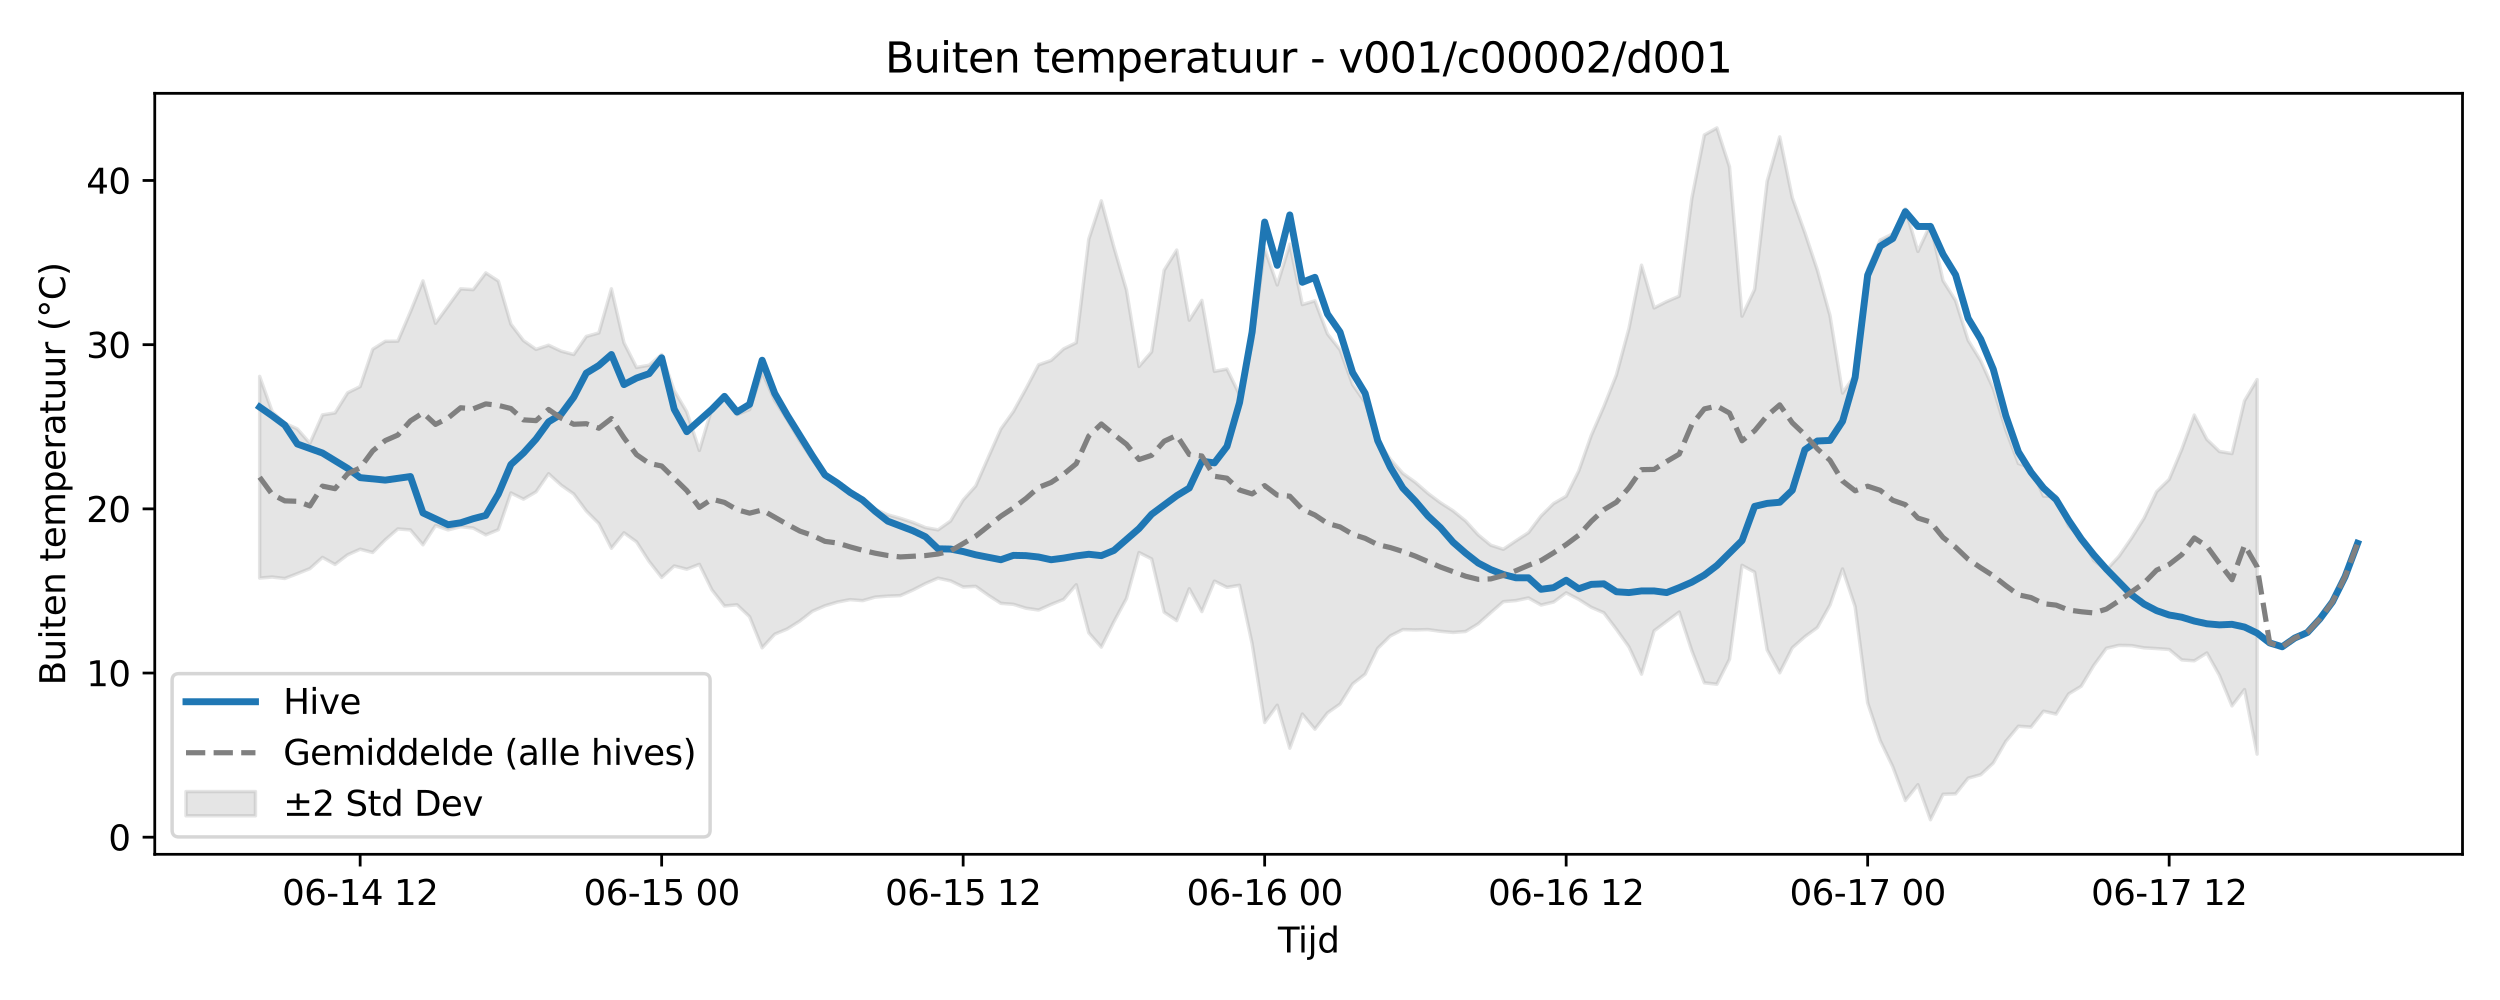 <?xml version="1.0" encoding="utf-8" standalone="no"?>
<!DOCTYPE svg PUBLIC "-//W3C//DTD SVG 1.1//EN"
  "http://www.w3.org/Graphics/SVG/1.1/DTD/svg11.dtd">
<svg xmlns:xlink="http://www.w3.org/1999/xlink" width="720pt" height="288pt" viewBox="0 0 720 288" xmlns="http://www.w3.org/2000/svg" version="1.1">
 <defs>
  <style type="text/css">*{stroke-linejoin: round; stroke-linecap: butt}</style>
 </defs>
 <g id="figure_1">
  <g id="patch_1">
   <path d="M 0 288 
L 720 288 
L 720 0 
L 0 0 
z
" style="fill: #ffffff"/>
  </g>
  <g id="axes_1">
   <g id="patch_2">
    <path d="M 44.57 246.04 
L 709.2 246.04 
L 709.2 26.88 
L 44.57 26.88 
z
" style="fill: #ffffff"/>
   </g>
   <g id="FillBetweenPolyCollection_1">
    <defs>
     <path id="m456d8abd47" d="M 74.78 -179.595 
L 74.78 -121.516 
L 78.398 -121.813 
L 82.016 -121.391 
L 85.635 -122.786 
L 89.253 -124.232 
L 92.871 -127.474 
L 96.489 -125.433 
L 100.107 -128.209 
L 103.725 -129.829 
L 107.343 -128.88 
L 110.961 -132.535 
L 114.579 -135.667 
L 118.197 -135.382 
L 121.815 -131.095 
L 125.433 -136.644 
L 129.051 -135.379 
L 132.669 -136.314 
L 136.287 -135.917 
L 139.905 -133.951 
L 143.523 -135.454 
L 147.141 -146.033 
L 150.759 -144.239 
L 154.377 -146.346 
L 157.995 -151.564 
L 161.613 -148.274 
L 165.231 -145.731 
L 168.849 -140.841 
L 172.467 -137.219 
L 176.085 -130.093 
L 179.703 -134.547 
L 183.321 -131.94 
L 186.939 -126.304 
L 190.557 -121.687 
L 194.175 -124.999 
L 197.793 -124.07 
L 201.411 -125.468 
L 205.029 -118.118 
L 208.647 -113.478 
L 212.265 -113.817 
L 215.883 -110.379 
L 219.501 -101.431 
L 223.119 -105.355 
L 226.737 -106.853 
L 230.355 -109.138 
L 233.973 -111.961 
L 237.591 -113.532 
L 241.209 -114.612 
L 244.827 -115.306 
L 248.445 -115.008 
L 252.063 -116.037 
L 255.681 -116.317 
L 259.299 -116.47 
L 262.917 -118.068 
L 266.535 -119.936 
L 270.153 -121.497 
L 273.771 -120.703 
L 277.389 -118.948 
L 281.008 -119.138 
L 284.626 -116.57 
L 288.244 -114.232 
L 291.862 -113.955 
L 295.48 -112.833 
L 299.098 -112.31 
L 302.716 -113.913 
L 306.334 -115.376 
L 309.952 -119.593 
L 313.57 -105.742 
L 317.188 -101.631 
L 320.806 -108.918 
L 324.424 -115.633 
L 328.042 -128.856 
L 331.66 -127.036 
L 335.278 -111.682 
L 338.896 -109.26 
L 342.514 -118.427 
L 346.132 -111.86 
L 349.75 -120.636 
L 353.368 -118.844 
L 356.986 -119.434 
L 360.604 -102.655 
L 364.222 -79.928 
L 367.84 -84.893 
L 371.458 -72.523 
L 375.076 -82.351 
L 378.694 -77.996 
L 382.312 -82.677 
L 385.93 -85.24 
L 389.548 -91.018 
L 393.166 -93.842 
L 396.784 -101.266 
L 400.402 -104.85 
L 404.02 -106.676 
L 407.638 -106.582 
L 411.256 -106.682 
L 414.874 -106.177 
L 418.492 -105.857 
L 422.11 -106.139 
L 425.728 -108.348 
L 429.346 -111.575 
L 432.964 -114.728 
L 436.582 -115.036 
L 440.2 -115.791 
L 443.818 -113.753 
L 447.436 -114.606 
L 451.054 -117.263 
L 454.672 -115.377 
L 458.29 -113.089 
L 461.908 -111.522 
L 465.526 -106.74 
L 469.144 -101.678 
L 472.762 -93.845 
L 476.381 -106.31 
L 479.999 -109.038 
L 483.617 -111.727 
L 487.235 -100.599 
L 490.853 -91.347 
L 494.471 -90.944 
L 498.089 -98.129 
L 501.707 -125.177 
L 505.325 -123.219 
L 508.943 -100.802 
L 512.561 -94.228 
L 516.179 -101.419 
L 519.797 -104.624 
L 523.415 -107.274 
L 527.033 -113.741 
L 530.651 -124.139 
L 534.269 -113.301 
L 537.887 -85.582 
L 541.505 -74.696 
L 545.123 -67.18 
L 548.741 -57.463 
L 552.359 -62.008 
L 555.977 -51.922 
L 559.595 -59.248 
L 563.213 -59.369 
L 566.831 -63.891 
L 570.449 -64.883 
L 574.067 -68.244 
L 577.685 -74.481 
L 581.303 -78.847 
L 584.921 -78.602 
L 588.539 -83.175 
L 592.157 -82.347 
L 595.775 -88.153 
L 599.393 -90.359 
L 603.011 -96.357 
L 606.629 -101.295 
L 610.247 -102.134 
L 613.865 -102.067 
L 617.483 -101.427 
L 621.101 -101.213 
L 624.719 -100.951 
L 628.337 -97.944 
L 631.955 -97.68 
L 635.573 -99.942 
L 639.191 -93.509 
L 642.809 -84.708 
L 646.427 -89.415 
L 650.045 -70.803 
L 650.045 -178.688 
L 650.045 -178.688 
L 646.427 -172.58 
L 642.809 -157.375 
L 639.191 -157.978 
L 635.573 -161.464 
L 631.955 -168.466 
L 628.337 -158.545 
L 624.719 -149.936 
L 621.101 -146.387 
L 617.483 -138.765 
L 613.865 -133.013 
L 610.247 -127.768 
L 606.629 -123.878 
L 603.011 -126.587 
L 599.393 -133.283 
L 595.775 -136.48 
L 592.157 -145.103 
L 588.539 -145.105 
L 584.921 -153.21 
L 581.303 -154.522 
L 577.685 -164.179 
L 574.067 -176.113 
L 570.449 -184.09 
L 566.831 -189.991 
L 563.213 -201.426 
L 559.595 -207.176 
L 555.977 -223.418 
L 552.359 -215.584 
L 548.741 -227.859 
L 545.123 -220.664 
L 541.505 -218.875 
L 537.887 -210.38 
L 534.269 -180.007 
L 530.651 -174.798 
L 527.033 -197.131 
L 523.415 -210.173 
L 519.797 -221.018 
L 516.179 -231.068 
L 512.561 -248.572 
L 508.943 -235.783 
L 505.325 -204.653 
L 501.707 -196.952 
L 498.089 -239.965 
L 494.471 -251.158 
L 490.853 -249.134 
L 487.235 -230.808 
L 483.617 -202.702 
L 479.999 -201.158 
L 476.381 -199.315 
L 472.762 -211.622 
L 469.144 -193.432 
L 465.526 -180.016 
L 461.908 -170.91 
L 458.29 -162.612 
L 454.672 -152.352 
L 451.054 -145.085 
L 447.436 -142.991 
L 443.818 -139.408 
L 440.2 -134.601 
L 436.582 -132.248 
L 432.964 -129.81 
L 429.346 -130.98 
L 425.728 -133.96 
L 422.11 -137.948 
L 418.492 -140.887 
L 414.874 -143.201 
L 411.256 -145.917 
L 407.638 -149.079 
L 404.02 -151.664 
L 400.402 -155.764 
L 396.784 -161.014 
L 393.166 -172.087 
L 389.548 -177.252 
L 385.93 -187.263 
L 382.312 -191.852 
L 378.694 -201.352 
L 375.076 -200.284 
L 371.458 -217.678 
L 367.84 -205.939 
L 364.222 -216.353 
L 360.604 -188.852 
L 356.986 -174.324 
L 353.368 -181.714 
L 349.75 -181.048 
L 346.132 -201.488 
L 342.514 -195.777 
L 338.896 -215.977 
L 335.278 -210.177 
L 331.66 -186.672 
L 328.042 -182.466 
L 324.424 -204.47 
L 320.806 -216.815 
L 317.188 -230.158 
L 313.57 -219.135 
L 309.952 -189.297 
L 306.334 -187.524 
L 302.716 -184.191 
L 299.098 -182.934 
L 295.48 -176.039 
L 291.862 -169.491 
L 288.244 -164.441 
L 284.626 -156.271 
L 281.008 -148.051 
L 277.389 -144.008 
L 273.771 -137.952 
L 270.153 -135.402 
L 266.535 -136.062 
L 262.917 -137.547 
L 259.299 -138.741 
L 255.681 -139.726 
L 252.063 -141.312 
L 248.445 -144.03 
L 244.827 -145.691 
L 241.209 -148.614 
L 237.591 -150.64 
L 233.973 -155.655 
L 230.355 -160.955 
L 226.737 -167.114 
L 223.119 -172.665 
L 219.501 -180.799 
L 215.883 -170.05 
L 212.265 -168.593 
L 208.647 -173.143 
L 205.029 -170.372 
L 201.411 -158.278 
L 197.793 -169.374 
L 194.175 -175.514 
L 190.557 -185.897 
L 186.939 -182.811 
L 183.321 -182.174 
L 179.703 -189.294 
L 176.085 -204.826 
L 172.467 -192.116 
L 168.849 -191.106 
L 165.231 -185.901 
L 161.613 -186.871 
L 157.995 -188.579 
L 154.377 -187.38 
L 150.759 -189.915 
L 147.141 -194.651 
L 143.523 -207.054 
L 139.905 -209.412 
L 136.287 -204.587 
L 132.669 -204.82 
L 129.051 -199.855 
L 125.433 -194.897 
L 121.815 -207.108 
L 118.197 -198.186 
L 114.579 -189.75 
L 110.961 -189.707 
L 107.343 -187.414 
L 103.725 -176.674 
L 100.107 -174.872 
L 96.489 -169.091 
L 92.871 -168.513 
L 89.253 -160.355 
L 85.635 -164.465 
L 82.016 -166.108 
L 78.398 -169.424 
L 74.78 -179.595 
z
" style="stroke: #808080; stroke-opacity: 0.2"/>
    </defs>
    <g clip-path="url(#pa66bd4a55b)">
     <use xlink:href="#m456d8abd47" x="0" y="288" style="fill: #808080; fill-opacity: 0.2; stroke: #808080; stroke-opacity: 0.2"/>
    </g>
   </g>
   <g id="matplotlib.axis_1">
    <g id="xtick_1">
     <g id="line2d_1">
      <defs>
       <path id="m67cf48d517" d="M 0 0 
L 0 3.5 
" style="stroke: #000000; stroke-width: 0.8"/>
      </defs>
      <g>
       <use xlink:href="#m67cf48d517" x="103.725" y="246.04" style="stroke: #000000; stroke-width: 0.8"/>
      </g>
     </g>
     <g id="text_1">
      <!-- 06-14 12 -->
      <g transform="translate(81.244 260.638) scale(0.1 -0.1)">
       <defs>
        <path id="DejaVuSans-30" d="M 2034 4250 
Q 1547 4250 1301 3770 
Q 1056 3291 1056 2328 
Q 1056 1369 1301 889 
Q 1547 409 2034 409 
Q 2525 409 2770 889 
Q 3016 1369 3016 2328 
Q 3016 3291 2770 3770 
Q 2525 4250 2034 4250 
z
M 2034 4750 
Q 2819 4750 3233 4129 
Q 3647 3509 3647 2328 
Q 3647 1150 3233 529 
Q 2819 -91 2034 -91 
Q 1250 -91 836 529 
Q 422 1150 422 2328 
Q 422 3509 836 4129 
Q 1250 4750 2034 4750 
z
" transform="scale(0.016)"/>
        <path id="DejaVuSans-36" d="M 2113 2584 
Q 1688 2584 1439 2293 
Q 1191 2003 1191 1497 
Q 1191 994 1439 701 
Q 1688 409 2113 409 
Q 2538 409 2786 701 
Q 3034 994 3034 1497 
Q 3034 2003 2786 2293 
Q 2538 2584 2113 2584 
z
M 3366 4563 
L 3366 3988 
Q 3128 4100 2886 4159 
Q 2644 4219 2406 4219 
Q 1781 4219 1451 3797 
Q 1122 3375 1075 2522 
Q 1259 2794 1537 2939 
Q 1816 3084 2150 3084 
Q 2853 3084 3261 2657 
Q 3669 2231 3669 1497 
Q 3669 778 3244 343 
Q 2819 -91 2113 -91 
Q 1303 -91 875 529 
Q 447 1150 447 2328 
Q 447 3434 972 4092 
Q 1497 4750 2381 4750 
Q 2619 4750 2861 4703 
Q 3103 4656 3366 4563 
z
" transform="scale(0.016)"/>
        <path id="DejaVuSans-2d" d="M 313 2009 
L 1997 2009 
L 1997 1497 
L 313 1497 
L 313 2009 
z
" transform="scale(0.016)"/>
        <path id="DejaVuSans-31" d="M 794 531 
L 1825 531 
L 1825 4091 
L 703 3866 
L 703 4441 
L 1819 4666 
L 2450 4666 
L 2450 531 
L 3481 531 
L 3481 0 
L 794 0 
L 794 531 
z
" transform="scale(0.016)"/>
        <path id="DejaVuSans-34" d="M 2419 4116 
L 825 1625 
L 2419 1625 
L 2419 4116 
z
M 2253 4666 
L 3047 4666 
L 3047 1625 
L 3713 1625 
L 3713 1100 
L 3047 1100 
L 3047 0 
L 2419 0 
L 2419 1100 
L 313 1100 
L 313 1709 
L 2253 4666 
z
" transform="scale(0.016)"/>
        <path id="DejaVuSans-20" transform="scale(0.016)"/>
        <path id="DejaVuSans-32" d="M 1228 531 
L 3431 531 
L 3431 0 
L 469 0 
L 469 531 
Q 828 903 1448 1529 
Q 2069 2156 2228 2338 
Q 2531 2678 2651 2914 
Q 2772 3150 2772 3378 
Q 2772 3750 2511 3984 
Q 2250 4219 1831 4219 
Q 1534 4219 1204 4116 
Q 875 4013 500 3803 
L 500 4441 
Q 881 4594 1212 4672 
Q 1544 4750 1819 4750 
Q 2544 4750 2975 4387 
Q 3406 4025 3406 3419 
Q 3406 3131 3298 2873 
Q 3191 2616 2906 2266 
Q 2828 2175 2409 1742 
Q 1991 1309 1228 531 
z
" transform="scale(0.016)"/>
       </defs>
       <use xlink:href="#DejaVuSans-30"/>
       <use xlink:href="#DejaVuSans-36" transform="translate(63.623 0)"/>
       <use xlink:href="#DejaVuSans-2d" transform="translate(127.246 0)"/>
       <use xlink:href="#DejaVuSans-31" transform="translate(163.33 0)"/>
       <use xlink:href="#DejaVuSans-34" transform="translate(226.953 0)"/>
       <use xlink:href="#DejaVuSans-20" transform="translate(290.576 0)"/>
       <use xlink:href="#DejaVuSans-31" transform="translate(322.363 0)"/>
       <use xlink:href="#DejaVuSans-32" transform="translate(385.986 0)"/>
      </g>
     </g>
    </g>
    <g id="xtick_2">
     <g id="line2d_2">
      <g>
       <use xlink:href="#m67cf48d517" x="190.557" y="246.04" style="stroke: #000000; stroke-width: 0.8"/>
      </g>
     </g>
     <g id="text_2">
      <!-- 06-15 00 -->
      <g transform="translate(168.077 260.638) scale(0.1 -0.1)">
       <defs>
        <path id="DejaVuSans-35" d="M 691 4666 
L 3169 4666 
L 3169 4134 
L 1269 4134 
L 1269 2991 
Q 1406 3038 1543 3061 
Q 1681 3084 1819 3084 
Q 2600 3084 3056 2656 
Q 3513 2228 3513 1497 
Q 3513 744 3044 326 
Q 2575 -91 1722 -91 
Q 1428 -91 1123 -41 
Q 819 9 494 109 
L 494 744 
Q 775 591 1075 516 
Q 1375 441 1709 441 
Q 2250 441 2565 725 
Q 2881 1009 2881 1497 
Q 2881 1984 2565 2268 
Q 2250 2553 1709 2553 
Q 1456 2553 1204 2497 
Q 953 2441 691 2322 
L 691 4666 
z
" transform="scale(0.016)"/>
       </defs>
       <use xlink:href="#DejaVuSans-30"/>
       <use xlink:href="#DejaVuSans-36" transform="translate(63.623 0)"/>
       <use xlink:href="#DejaVuSans-2d" transform="translate(127.246 0)"/>
       <use xlink:href="#DejaVuSans-31" transform="translate(163.33 0)"/>
       <use xlink:href="#DejaVuSans-35" transform="translate(226.953 0)"/>
       <use xlink:href="#DejaVuSans-20" transform="translate(290.576 0)"/>
       <use xlink:href="#DejaVuSans-30" transform="translate(322.363 0)"/>
       <use xlink:href="#DejaVuSans-30" transform="translate(385.986 0)"/>
      </g>
     </g>
    </g>
    <g id="xtick_3">
     <g id="line2d_3">
      <g>
       <use xlink:href="#m67cf48d517" x="277.389" y="246.04" style="stroke: #000000; stroke-width: 0.8"/>
      </g>
     </g>
     <g id="text_3">
      <!-- 06-15 12 -->
      <g transform="translate(254.909 260.638) scale(0.1 -0.1)">
       <use xlink:href="#DejaVuSans-30"/>
       <use xlink:href="#DejaVuSans-36" transform="translate(63.623 0)"/>
       <use xlink:href="#DejaVuSans-2d" transform="translate(127.246 0)"/>
       <use xlink:href="#DejaVuSans-31" transform="translate(163.33 0)"/>
       <use xlink:href="#DejaVuSans-35" transform="translate(226.953 0)"/>
       <use xlink:href="#DejaVuSans-20" transform="translate(290.576 0)"/>
       <use xlink:href="#DejaVuSans-31" transform="translate(322.363 0)"/>
       <use xlink:href="#DejaVuSans-32" transform="translate(385.986 0)"/>
      </g>
     </g>
    </g>
    <g id="xtick_4">
     <g id="line2d_4">
      <g>
       <use xlink:href="#m67cf48d517" x="364.222" y="246.04" style="stroke: #000000; stroke-width: 0.8"/>
      </g>
     </g>
     <g id="text_4">
      <!-- 06-16 00 -->
      <g transform="translate(341.741 260.638) scale(0.1 -0.1)">
       <use xlink:href="#DejaVuSans-30"/>
       <use xlink:href="#DejaVuSans-36" transform="translate(63.623 0)"/>
       <use xlink:href="#DejaVuSans-2d" transform="translate(127.246 0)"/>
       <use xlink:href="#DejaVuSans-31" transform="translate(163.33 0)"/>
       <use xlink:href="#DejaVuSans-36" transform="translate(226.953 0)"/>
       <use xlink:href="#DejaVuSans-20" transform="translate(290.576 0)"/>
       <use xlink:href="#DejaVuSans-30" transform="translate(322.363 0)"/>
       <use xlink:href="#DejaVuSans-30" transform="translate(385.986 0)"/>
      </g>
     </g>
    </g>
    <g id="xtick_5">
     <g id="line2d_5">
      <g>
       <use xlink:href="#m67cf48d517" x="451.054" y="246.04" style="stroke: #000000; stroke-width: 0.8"/>
      </g>
     </g>
     <g id="text_5">
      <!-- 06-16 12 -->
      <g transform="translate(428.574 260.638) scale(0.1 -0.1)">
       <use xlink:href="#DejaVuSans-30"/>
       <use xlink:href="#DejaVuSans-36" transform="translate(63.623 0)"/>
       <use xlink:href="#DejaVuSans-2d" transform="translate(127.246 0)"/>
       <use xlink:href="#DejaVuSans-31" transform="translate(163.33 0)"/>
       <use xlink:href="#DejaVuSans-36" transform="translate(226.953 0)"/>
       <use xlink:href="#DejaVuSans-20" transform="translate(290.576 0)"/>
       <use xlink:href="#DejaVuSans-31" transform="translate(322.363 0)"/>
       <use xlink:href="#DejaVuSans-32" transform="translate(385.986 0)"/>
      </g>
     </g>
    </g>
    <g id="xtick_6">
     <g id="line2d_6">
      <g>
       <use xlink:href="#m67cf48d517" x="537.887" y="246.04" style="stroke: #000000; stroke-width: 0.8"/>
      </g>
     </g>
     <g id="text_6">
      <!-- 06-17 00 -->
      <g transform="translate(515.406 260.638) scale(0.1 -0.1)">
       <defs>
        <path id="DejaVuSans-37" d="M 525 4666 
L 3525 4666 
L 3525 4397 
L 1831 0 
L 1172 0 
L 2766 4134 
L 525 4134 
L 525 4666 
z
" transform="scale(0.016)"/>
       </defs>
       <use xlink:href="#DejaVuSans-30"/>
       <use xlink:href="#DejaVuSans-36" transform="translate(63.623 0)"/>
       <use xlink:href="#DejaVuSans-2d" transform="translate(127.246 0)"/>
       <use xlink:href="#DejaVuSans-31" transform="translate(163.33 0)"/>
       <use xlink:href="#DejaVuSans-37" transform="translate(226.953 0)"/>
       <use xlink:href="#DejaVuSans-20" transform="translate(290.576 0)"/>
       <use xlink:href="#DejaVuSans-30" transform="translate(322.363 0)"/>
       <use xlink:href="#DejaVuSans-30" transform="translate(385.986 0)"/>
      </g>
     </g>
    </g>
    <g id="xtick_7">
     <g id="line2d_7">
      <g>
       <use xlink:href="#m67cf48d517" x="624.719" y="246.04" style="stroke: #000000; stroke-width: 0.8"/>
      </g>
     </g>
     <g id="text_7">
      <!-- 06-17 12 -->
      <g transform="translate(602.239 260.638) scale(0.1 -0.1)">
       <use xlink:href="#DejaVuSans-30"/>
       <use xlink:href="#DejaVuSans-36" transform="translate(63.623 0)"/>
       <use xlink:href="#DejaVuSans-2d" transform="translate(127.246 0)"/>
       <use xlink:href="#DejaVuSans-31" transform="translate(163.33 0)"/>
       <use xlink:href="#DejaVuSans-37" transform="translate(226.953 0)"/>
       <use xlink:href="#DejaVuSans-20" transform="translate(290.576 0)"/>
       <use xlink:href="#DejaVuSans-31" transform="translate(322.363 0)"/>
       <use xlink:href="#DejaVuSans-32" transform="translate(385.986 0)"/>
      </g>
     </g>
    </g>
    <g id="text_8">
     <!-- Tijd -->
     <g transform="translate(368.035 274.317) scale(0.1 -0.1)">
      <defs>
       <path id="DejaVuSans-54" d="M -19 4666 
L 3928 4666 
L 3928 4134 
L 2272 4134 
L 2272 0 
L 1638 0 
L 1638 4134 
L -19 4134 
L -19 4666 
z
" transform="scale(0.016)"/>
       <path id="DejaVuSans-69" d="M 603 3500 
L 1178 3500 
L 1178 0 
L 603 0 
L 603 3500 
z
M 603 4863 
L 1178 4863 
L 1178 4134 
L 603 4134 
L 603 4863 
z
" transform="scale(0.016)"/>
       <path id="DejaVuSans-6a" d="M 603 3500 
L 1178 3500 
L 1178 -63 
Q 1178 -731 923 -1031 
Q 669 -1331 103 -1331 
L -116 -1331 
L -116 -844 
L 38 -844 
Q 366 -844 484 -692 
Q 603 -541 603 -63 
L 603 3500 
z
M 603 4863 
L 1178 4863 
L 1178 4134 
L 603 4134 
L 603 4863 
z
" transform="scale(0.016)"/>
       <path id="DejaVuSans-64" d="M 2906 2969 
L 2906 4863 
L 3481 4863 
L 3481 0 
L 2906 0 
L 2906 525 
Q 2725 213 2448 61 
Q 2172 -91 1784 -91 
Q 1150 -91 751 415 
Q 353 922 353 1747 
Q 353 2572 751 3078 
Q 1150 3584 1784 3584 
Q 2172 3584 2448 3432 
Q 2725 3281 2906 2969 
z
M 947 1747 
Q 947 1113 1208 752 
Q 1469 391 1925 391 
Q 2381 391 2643 752 
Q 2906 1113 2906 1747 
Q 2906 2381 2643 2742 
Q 2381 3103 1925 3103 
Q 1469 3103 1208 2742 
Q 947 2381 947 1747 
z
" transform="scale(0.016)"/>
      </defs>
      <use xlink:href="#DejaVuSans-54"/>
      <use xlink:href="#DejaVuSans-69" transform="translate(57.959 0)"/>
      <use xlink:href="#DejaVuSans-6a" transform="translate(85.742 0)"/>
      <use xlink:href="#DejaVuSans-64" transform="translate(113.525 0)"/>
     </g>
    </g>
   </g>
   <g id="matplotlib.axis_2">
    <g id="ytick_1">
     <g id="line2d_8">
      <defs>
       <path id="m1a4bad8cdc" d="M 0 0 
L -3.5 0 
" style="stroke: #000000; stroke-width: 0.8"/>
      </defs>
      <g>
       <use xlink:href="#m1a4bad8cdc" x="44.57" y="241.117" style="stroke: #000000; stroke-width: 0.8"/>
      </g>
     </g>
     <g id="text_9">
      <!-- 0 -->
      <g transform="translate(31.207 244.916) scale(0.1 -0.1)">
       <use xlink:href="#DejaVuSans-30"/>
      </g>
     </g>
    </g>
    <g id="ytick_2">
     <g id="line2d_9">
      <g>
       <use xlink:href="#m1a4bad8cdc" x="44.57" y="193.832" style="stroke: #000000; stroke-width: 0.8"/>
      </g>
     </g>
     <g id="text_10">
      <!-- 10 -->
      <g transform="translate(24.845 197.631) scale(0.1 -0.1)">
       <use xlink:href="#DejaVuSans-31"/>
       <use xlink:href="#DejaVuSans-30" transform="translate(63.623 0)"/>
      </g>
     </g>
    </g>
    <g id="ytick_3">
     <g id="line2d_10">
      <g>
       <use xlink:href="#m1a4bad8cdc" x="44.57" y="146.547" style="stroke: #000000; stroke-width: 0.8"/>
      </g>
     </g>
     <g id="text_11">
      <!-- 20 -->
      <g transform="translate(24.845 150.346) scale(0.1 -0.1)">
       <use xlink:href="#DejaVuSans-32"/>
       <use xlink:href="#DejaVuSans-30" transform="translate(63.623 0)"/>
      </g>
     </g>
    </g>
    <g id="ytick_4">
     <g id="line2d_11">
      <g>
       <use xlink:href="#m1a4bad8cdc" x="44.57" y="99.262" style="stroke: #000000; stroke-width: 0.8"/>
      </g>
     </g>
     <g id="text_12">
      <!-- 30 -->
      <g transform="translate(24.845 103.061) scale(0.1 -0.1)">
       <defs>
        <path id="DejaVuSans-33" d="M 2597 2516 
Q 3050 2419 3304 2112 
Q 3559 1806 3559 1356 
Q 3559 666 3084 287 
Q 2609 -91 1734 -91 
Q 1441 -91 1130 -33 
Q 819 25 488 141 
L 488 750 
Q 750 597 1062 519 
Q 1375 441 1716 441 
Q 2309 441 2620 675 
Q 2931 909 2931 1356 
Q 2931 1769 2642 2001 
Q 2353 2234 1838 2234 
L 1294 2234 
L 1294 2753 
L 1863 2753 
Q 2328 2753 2575 2939 
Q 2822 3125 2822 3475 
Q 2822 3834 2567 4026 
Q 2313 4219 1838 4219 
Q 1578 4219 1281 4162 
Q 984 4106 628 3988 
L 628 4550 
Q 988 4650 1302 4700 
Q 1616 4750 1894 4750 
Q 2613 4750 3031 4423 
Q 3450 4097 3450 3541 
Q 3450 3153 3228 2886 
Q 3006 2619 2597 2516 
z
" transform="scale(0.016)"/>
       </defs>
       <use xlink:href="#DejaVuSans-33"/>
       <use xlink:href="#DejaVuSans-30" transform="translate(63.623 0)"/>
      </g>
     </g>
    </g>
    <g id="ytick_5">
     <g id="line2d_12">
      <g>
       <use xlink:href="#m1a4bad8cdc" x="44.57" y="51.977" style="stroke: #000000; stroke-width: 0.8"/>
      </g>
     </g>
     <g id="text_13">
      <!-- 40 -->
      <g transform="translate(24.845 55.776) scale(0.1 -0.1)">
       <use xlink:href="#DejaVuSans-34"/>
       <use xlink:href="#DejaVuSans-30" transform="translate(63.623 0)"/>
      </g>
     </g>
    </g>
    <g id="text_14">
     <!-- Buiten temperatuur (°C) -->
     <g transform="translate(18.765 197.355) rotate(-90) scale(0.1 -0.1)">
      <defs>
       <path id="DejaVuSans-42" d="M 1259 2228 
L 1259 519 
L 2272 519 
Q 2781 519 3026 730 
Q 3272 941 3272 1375 
Q 3272 1813 3026 2020 
Q 2781 2228 2272 2228 
L 1259 2228 
z
M 1259 4147 
L 1259 2741 
L 2194 2741 
Q 2656 2741 2882 2914 
Q 3109 3088 3109 3444 
Q 3109 3797 2882 3972 
Q 2656 4147 2194 4147 
L 1259 4147 
z
M 628 4666 
L 2241 4666 
Q 2963 4666 3353 4366 
Q 3744 4066 3744 3513 
Q 3744 3084 3544 2831 
Q 3344 2578 2956 2516 
Q 3422 2416 3680 2098 
Q 3938 1781 3938 1306 
Q 3938 681 3513 340 
Q 3088 0 2303 0 
L 628 0 
L 628 4666 
z
" transform="scale(0.016)"/>
       <path id="DejaVuSans-75" d="M 544 1381 
L 544 3500 
L 1119 3500 
L 1119 1403 
Q 1119 906 1312 657 
Q 1506 409 1894 409 
Q 2359 409 2629 706 
Q 2900 1003 2900 1516 
L 2900 3500 
L 3475 3500 
L 3475 0 
L 2900 0 
L 2900 538 
Q 2691 219 2414 64 
Q 2138 -91 1772 -91 
Q 1169 -91 856 284 
Q 544 659 544 1381 
z
M 1991 3584 
L 1991 3584 
z
" transform="scale(0.016)"/>
       <path id="DejaVuSans-74" d="M 1172 4494 
L 1172 3500 
L 2356 3500 
L 2356 3053 
L 1172 3053 
L 1172 1153 
Q 1172 725 1289 603 
Q 1406 481 1766 481 
L 2356 481 
L 2356 0 
L 1766 0 
Q 1100 0 847 248 
Q 594 497 594 1153 
L 594 3053 
L 172 3053 
L 172 3500 
L 594 3500 
L 594 4494 
L 1172 4494 
z
" transform="scale(0.016)"/>
       <path id="DejaVuSans-65" d="M 3597 1894 
L 3597 1613 
L 953 1613 
Q 991 1019 1311 708 
Q 1631 397 2203 397 
Q 2534 397 2845 478 
Q 3156 559 3463 722 
L 3463 178 
Q 3153 47 2828 -22 
Q 2503 -91 2169 -91 
Q 1331 -91 842 396 
Q 353 884 353 1716 
Q 353 2575 817 3079 
Q 1281 3584 2069 3584 
Q 2775 3584 3186 3129 
Q 3597 2675 3597 1894 
z
M 3022 2063 
Q 3016 2534 2758 2815 
Q 2500 3097 2075 3097 
Q 1594 3097 1305 2825 
Q 1016 2553 972 2059 
L 3022 2063 
z
" transform="scale(0.016)"/>
       <path id="DejaVuSans-6e" d="M 3513 2113 
L 3513 0 
L 2938 0 
L 2938 2094 
Q 2938 2591 2744 2837 
Q 2550 3084 2163 3084 
Q 1697 3084 1428 2787 
Q 1159 2491 1159 1978 
L 1159 0 
L 581 0 
L 581 3500 
L 1159 3500 
L 1159 2956 
Q 1366 3272 1645 3428 
Q 1925 3584 2291 3584 
Q 2894 3584 3203 3211 
Q 3513 2838 3513 2113 
z
" transform="scale(0.016)"/>
       <path id="DejaVuSans-6d" d="M 3328 2828 
Q 3544 3216 3844 3400 
Q 4144 3584 4550 3584 
Q 5097 3584 5394 3201 
Q 5691 2819 5691 2113 
L 5691 0 
L 5113 0 
L 5113 2094 
Q 5113 2597 4934 2840 
Q 4756 3084 4391 3084 
Q 3944 3084 3684 2787 
Q 3425 2491 3425 1978 
L 3425 0 
L 2847 0 
L 2847 2094 
Q 2847 2600 2669 2842 
Q 2491 3084 2119 3084 
Q 1678 3084 1418 2786 
Q 1159 2488 1159 1978 
L 1159 0 
L 581 0 
L 581 3500 
L 1159 3500 
L 1159 2956 
Q 1356 3278 1631 3431 
Q 1906 3584 2284 3584 
Q 2666 3584 2933 3390 
Q 3200 3197 3328 2828 
z
" transform="scale(0.016)"/>
       <path id="DejaVuSans-70" d="M 1159 525 
L 1159 -1331 
L 581 -1331 
L 581 3500 
L 1159 3500 
L 1159 2969 
Q 1341 3281 1617 3432 
Q 1894 3584 2278 3584 
Q 2916 3584 3314 3078 
Q 3713 2572 3713 1747 
Q 3713 922 3314 415 
Q 2916 -91 2278 -91 
Q 1894 -91 1617 61 
Q 1341 213 1159 525 
z
M 3116 1747 
Q 3116 2381 2855 2742 
Q 2594 3103 2138 3103 
Q 1681 3103 1420 2742 
Q 1159 2381 1159 1747 
Q 1159 1113 1420 752 
Q 1681 391 2138 391 
Q 2594 391 2855 752 
Q 3116 1113 3116 1747 
z
" transform="scale(0.016)"/>
       <path id="DejaVuSans-72" d="M 2631 2963 
Q 2534 3019 2420 3045 
Q 2306 3072 2169 3072 
Q 1681 3072 1420 2755 
Q 1159 2438 1159 1844 
L 1159 0 
L 581 0 
L 581 3500 
L 1159 3500 
L 1159 2956 
Q 1341 3275 1631 3429 
Q 1922 3584 2338 3584 
Q 2397 3584 2469 3576 
Q 2541 3569 2628 3553 
L 2631 2963 
z
" transform="scale(0.016)"/>
       <path id="DejaVuSans-61" d="M 2194 1759 
Q 1497 1759 1228 1600 
Q 959 1441 959 1056 
Q 959 750 1161 570 
Q 1363 391 1709 391 
Q 2188 391 2477 730 
Q 2766 1069 2766 1631 
L 2766 1759 
L 2194 1759 
z
M 3341 1997 
L 3341 0 
L 2766 0 
L 2766 531 
Q 2569 213 2275 61 
Q 1981 -91 1556 -91 
Q 1019 -91 701 211 
Q 384 513 384 1019 
Q 384 1609 779 1909 
Q 1175 2209 1959 2209 
L 2766 2209 
L 2766 2266 
Q 2766 2663 2505 2880 
Q 2244 3097 1772 3097 
Q 1472 3097 1187 3025 
Q 903 2953 641 2809 
L 641 3341 
Q 956 3463 1253 3523 
Q 1550 3584 1831 3584 
Q 2591 3584 2966 3190 
Q 3341 2797 3341 1997 
z
" transform="scale(0.016)"/>
       <path id="DejaVuSans-28" d="M 1984 4856 
Q 1566 4138 1362 3434 
Q 1159 2731 1159 2009 
Q 1159 1288 1364 580 
Q 1569 -128 1984 -844 
L 1484 -844 
Q 1016 -109 783 600 
Q 550 1309 550 2009 
Q 550 2706 781 3412 
Q 1013 4119 1484 4856 
L 1984 4856 
z
" transform="scale(0.016)"/>
       <path id="DejaVuSans-b0" d="M 1600 4347 
Q 1350 4347 1178 4173 
Q 1006 4000 1006 3750 
Q 1006 3503 1178 3333 
Q 1350 3163 1600 3163 
Q 1850 3163 2022 3333 
Q 2194 3503 2194 3750 
Q 2194 3997 2020 4172 
Q 1847 4347 1600 4347 
z
M 1600 4750 
Q 1800 4750 1984 4673 
Q 2169 4597 2303 4453 
Q 2447 4313 2519 4134 
Q 2591 3956 2591 3750 
Q 2591 3338 2302 3052 
Q 2013 2766 1594 2766 
Q 1172 2766 890 3047 
Q 609 3328 609 3750 
Q 609 4169 896 4459 
Q 1184 4750 1600 4750 
z
" transform="scale(0.016)"/>
       <path id="DejaVuSans-43" d="M 4122 4306 
L 4122 3641 
Q 3803 3938 3442 4084 
Q 3081 4231 2675 4231 
Q 1875 4231 1450 3742 
Q 1025 3253 1025 2328 
Q 1025 1406 1450 917 
Q 1875 428 2675 428 
Q 3081 428 3442 575 
Q 3803 722 4122 1019 
L 4122 359 
Q 3791 134 3420 21 
Q 3050 -91 2638 -91 
Q 1578 -91 968 557 
Q 359 1206 359 2328 
Q 359 3453 968 4101 
Q 1578 4750 2638 4750 
Q 3056 4750 3426 4639 
Q 3797 4528 4122 4306 
z
" transform="scale(0.016)"/>
       <path id="DejaVuSans-29" d="M 513 4856 
L 1013 4856 
Q 1481 4119 1714 3412 
Q 1947 2706 1947 2009 
Q 1947 1309 1714 600 
Q 1481 -109 1013 -844 
L 513 -844 
Q 928 -128 1133 580 
Q 1338 1288 1338 2009 
Q 1338 2731 1133 3434 
Q 928 4138 513 4856 
z
" transform="scale(0.016)"/>
      </defs>
      <use xlink:href="#DejaVuSans-42"/>
      <use xlink:href="#DejaVuSans-75" transform="translate(68.604 0)"/>
      <use xlink:href="#DejaVuSans-69" transform="translate(131.982 0)"/>
      <use xlink:href="#DejaVuSans-74" transform="translate(159.766 0)"/>
      <use xlink:href="#DejaVuSans-65" transform="translate(198.975 0)"/>
      <use xlink:href="#DejaVuSans-6e" transform="translate(260.498 0)"/>
      <use xlink:href="#DejaVuSans-20" transform="translate(323.877 0)"/>
      <use xlink:href="#DejaVuSans-74" transform="translate(355.664 0)"/>
      <use xlink:href="#DejaVuSans-65" transform="translate(394.873 0)"/>
      <use xlink:href="#DejaVuSans-6d" transform="translate(456.396 0)"/>
      <use xlink:href="#DejaVuSans-70" transform="translate(553.809 0)"/>
      <use xlink:href="#DejaVuSans-65" transform="translate(617.285 0)"/>
      <use xlink:href="#DejaVuSans-72" transform="translate(678.809 0)"/>
      <use xlink:href="#DejaVuSans-61" transform="translate(719.922 0)"/>
      <use xlink:href="#DejaVuSans-74" transform="translate(781.201 0)"/>
      <use xlink:href="#DejaVuSans-75" transform="translate(820.41 0)"/>
      <use xlink:href="#DejaVuSans-75" transform="translate(883.789 0)"/>
      <use xlink:href="#DejaVuSans-72" transform="translate(947.168 0)"/>
      <use xlink:href="#DejaVuSans-20" transform="translate(988.281 0)"/>
      <use xlink:href="#DejaVuSans-28" transform="translate(1020.068 0)"/>
      <use xlink:href="#DejaVuSans-b0" transform="translate(1059.082 0)"/>
      <use xlink:href="#DejaVuSans-43" transform="translate(1109.082 0)"/>
      <use xlink:href="#DejaVuSans-29" transform="translate(1178.906 0)"/>
     </g>
    </g>
   </g>
   <g id="line2d_13">
    <path d="M 74.78 117.23 
L 78.398 119.752 
L 82.016 122.432 
L 85.635 127.87 
L 92.871 130.47 
L 100.107 134.884 
L 103.725 137.563 
L 110.961 138.272 
L 118.197 137.248 
L 121.815 147.729 
L 129.051 151.118 
L 132.669 150.566 
L 136.287 149.384 
L 139.905 148.439 
L 143.523 142.292 
L 147.141 133.78 
L 150.759 130.47 
L 154.377 126.451 
L 157.995 121.486 
L 161.613 119.28 
L 165.231 114.393 
L 168.849 107.458 
L 172.467 105.252 
L 176.085 102.099 
L 179.703 110.768 
L 183.321 108.877 
L 186.939 107.616 
L 190.557 103.045 
L 194.175 117.861 
L 197.793 124.323 
L 205.029 117.861 
L 208.647 114.157 
L 212.265 118.649 
L 215.883 116.442 
L 219.501 103.754 
L 223.119 113.29 
L 226.737 119.595 
L 233.973 131.258 
L 237.591 136.775 
L 241.209 139.139 
L 244.827 141.819 
L 248.445 144.025 
L 252.063 147.256 
L 255.681 150.094 
L 262.917 152.852 
L 266.535 154.586 
L 270.153 158.053 
L 273.771 158.132 
L 277.389 158.841 
L 281.008 159.787 
L 288.244 161.205 
L 291.862 159.945 
L 295.48 160.023 
L 299.098 160.417 
L 302.716 161.205 
L 306.334 160.733 
L 309.952 160.102 
L 313.57 159.629 
L 317.188 160.023 
L 320.806 158.526 
L 328.042 152.221 
L 331.66 148.123 
L 338.896 142.764 
L 342.514 140.558 
L 346.132 132.835 
L 349.75 133.307 
L 353.368 128.579 
L 356.986 115.97 
L 360.604 95.637 
L 364.222 63.956 
L 367.84 76.408 
L 371.458 61.907 
L 375.076 81.294 
L 378.694 79.875 
L 382.312 90.436 
L 385.93 95.637 
L 389.548 107.301 
L 393.166 113.29 
L 396.784 126.924 
L 400.402 134.568 
L 404.02 140.558 
L 407.638 144.341 
L 411.256 148.596 
L 414.874 151.985 
L 418.492 156.162 
L 422.11 159.314 
L 425.728 162.151 
L 429.346 164.043 
L 432.964 165.461 
L 436.582 166.407 
L 440.2 166.407 
L 443.818 169.717 
L 447.436 169.244 
L 451.054 167.116 
L 454.672 169.559 
L 458.29 168.298 
L 461.908 168.141 
L 465.526 170.426 
L 469.144 170.662 
L 472.762 170.19 
L 476.381 170.19 
L 479.999 170.662 
L 483.617 169.244 
L 487.235 167.668 
L 490.853 165.619 
L 494.471 162.86 
L 501.707 155.689 
L 505.325 145.838 
L 508.943 144.971 
L 512.561 144.656 
L 516.179 141.188 
L 519.797 129.525 
L 523.415 127.003 
L 527.033 126.845 
L 530.651 121.329 
L 534.269 108.719 
L 537.887 79.245 
L 541.505 70.891 
L 545.123 68.685 
L 548.741 60.961 
L 552.359 65.217 
L 555.977 65.217 
L 559.595 73.255 
L 563.213 79.166 
L 566.831 91.697 
L 570.449 97.686 
L 574.067 106.355 
L 577.685 119.752 
L 581.303 130.155 
L 584.921 135.987 
L 588.539 140.558 
L 592.157 143.868 
L 595.775 149.857 
L 599.393 155.216 
L 603.011 159.787 
L 606.629 163.885 
L 613.865 171.293 
L 617.483 173.972 
L 621.101 175.864 
L 624.719 177.125 
L 628.337 177.755 
L 631.955 178.859 
L 635.573 179.647 
L 639.191 179.962 
L 642.809 179.804 
L 646.427 180.592 
L 650.045 182.326 
L 653.663 185.163 
L 657.281 186.267 
L 660.899 183.745 
L 664.517 182.168 
L 668.135 178.228 
L 671.754 173.342 
L 675.372 166.092 
L 678.99 156.477 
L 678.99 156.477 
" clip-path="url(#pa66bd4a55b)" style="fill: none; stroke: #1f77b4; stroke-width: 2; stroke-linecap: square"/>
   </g>
   <g id="line2d_14">
    <path d="M 74.78 137.445 
L 78.398 142.382 
L 82.016 144.25 
L 85.635 144.374 
L 89.253 145.707 
L 92.871 140.006 
L 96.489 140.738 
L 100.107 136.46 
L 103.725 134.748 
L 107.343 129.853 
L 110.961 126.879 
L 114.579 125.291 
L 118.197 121.216 
L 121.815 118.899 
L 125.433 122.229 
L 129.051 120.383 
L 132.669 117.433 
L 136.287 117.748 
L 139.905 116.319 
L 143.523 116.746 
L 147.141 117.658 
L 150.759 120.923 
L 154.377 121.137 
L 157.995 117.929 
L 161.613 120.428 
L 165.231 122.184 
L 168.849 122.027 
L 172.467 123.332 
L 176.085 120.54 
L 179.703 126.08 
L 183.321 130.943 
L 186.939 133.442 
L 190.557 134.208 
L 197.793 141.278 
L 201.411 146.127 
L 205.029 143.755 
L 208.647 144.69 
L 212.265 146.795 
L 215.883 147.786 
L 219.501 146.885 
L 226.737 151.017 
L 230.355 152.953 
L 233.973 154.192 
L 237.591 155.914 
L 241.209 156.387 
L 244.827 157.501 
L 248.445 158.481 
L 252.063 159.325 
L 255.681 159.978 
L 259.299 160.395 
L 266.535 160.001 
L 270.153 159.551 
L 273.771 158.672 
L 281.008 154.405 
L 288.244 148.664 
L 291.862 146.277 
L 295.48 143.564 
L 299.098 140.378 
L 302.716 138.948 
L 306.334 136.55 
L 309.952 133.555 
L 313.57 125.562 
L 317.188 122.105 
L 320.806 125.134 
L 324.424 127.948 
L 328.042 132.339 
L 331.66 131.146 
L 335.278 127.07 
L 338.896 125.382 
L 342.514 130.898 
L 346.132 131.326 
L 349.75 137.158 
L 353.368 137.721 
L 356.986 141.121 
L 360.604 142.246 
L 364.222 139.86 
L 367.84 142.584 
L 371.458 142.899 
L 375.076 146.682 
L 378.694 148.326 
L 382.312 150.735 
L 385.93 151.748 
L 389.548 153.865 
L 393.166 155.036 
L 396.784 156.86 
L 400.402 157.693 
L 404.02 158.83 
L 407.638 160.17 
L 414.874 163.311 
L 422.11 165.956 
L 425.728 166.846 
L 429.346 166.722 
L 432.964 165.731 
L 436.582 164.358 
L 440.2 162.804 
L 443.818 161.419 
L 447.436 159.202 
L 451.054 156.826 
L 454.672 154.135 
L 458.29 150.15 
L 461.908 146.784 
L 465.526 144.622 
L 469.144 140.445 
L 472.762 135.266 
L 476.381 135.188 
L 479.999 132.902 
L 483.617 130.786 
L 487.235 122.297 
L 490.853 117.76 
L 494.471 116.949 
L 498.089 118.953 
L 501.707 126.935 
L 505.325 124.064 
L 508.943 119.707 
L 512.561 116.6 
L 516.179 121.756 
L 519.797 125.179 
L 523.415 129.277 
L 527.033 132.564 
L 530.651 138.531 
L 534.269 141.346 
L 537.887 140.019 
L 541.505 141.214 
L 545.123 144.078 
L 548.741 145.339 
L 552.359 149.204 
L 555.977 150.33 
L 559.595 154.788 
L 563.213 157.603 
L 566.831 161.059 
L 570.449 163.513 
L 574.067 165.821 
L 577.685 168.67 
L 581.303 171.315 
L 584.921 172.094 
L 588.539 173.86 
L 592.157 174.275 
L 595.775 175.684 
L 599.393 176.179 
L 603.011 176.528 
L 606.629 175.413 
L 610.247 173.049 
L 617.483 167.904 
L 621.101 164.2 
L 624.719 162.556 
L 628.337 159.755 
L 631.955 154.927 
L 635.573 157.297 
L 639.191 162.256 
L 642.809 166.958 
L 646.427 157.002 
L 650.045 163.255 
L 653.663 185.163 
L 657.281 186.267 
L 660.899 183.745 
L 664.517 182.168 
L 668.135 178.228 
L 671.754 173.342 
L 675.372 166.092 
L 678.99 156.477 
L 678.99 156.477 
" clip-path="url(#pa66bd4a55b)" style="fill: none; stroke-dasharray: 5.55,2.4; stroke-dashoffset: 0; stroke: #808080; stroke-width: 1.5"/>
   </g>
   <g id="patch_3">
    <path d="M 44.57 246.04 
L 44.57 26.88 
" style="fill: none; stroke: #000000; stroke-width: 0.8; stroke-linejoin: miter; stroke-linecap: square"/>
   </g>
   <g id="patch_4">
    <path d="M 709.2 246.04 
L 709.2 26.88 
" style="fill: none; stroke: #000000; stroke-width: 0.8; stroke-linejoin: miter; stroke-linecap: square"/>
   </g>
   <g id="patch_5">
    <path d="M 44.57 246.04 
L 709.2 246.04 
" style="fill: none; stroke: #000000; stroke-width: 0.8; stroke-linejoin: miter; stroke-linecap: square"/>
   </g>
   <g id="patch_6">
    <path d="M 44.57 26.88 
L 709.2 26.88 
" style="fill: none; stroke: #000000; stroke-width: 0.8; stroke-linejoin: miter; stroke-linecap: square"/>
   </g>
   <g id="text_15">
    <!-- Buiten temperatuur - v001/c00002/d001 -->
    <g transform="translate(254.916 20.88) scale(0.12 -0.12)">
     <defs>
      <path id="DejaVuSans-76" d="M 191 3500 
L 800 3500 
L 1894 563 
L 2988 3500 
L 3597 3500 
L 2284 0 
L 1503 0 
L 191 3500 
z
" transform="scale(0.016)"/>
      <path id="DejaVuSans-2f" d="M 1625 4666 
L 2156 4666 
L 531 -594 
L 0 -594 
L 1625 4666 
z
" transform="scale(0.016)"/>
      <path id="DejaVuSans-63" d="M 3122 3366 
L 3122 2828 
Q 2878 2963 2633 3030 
Q 2388 3097 2138 3097 
Q 1578 3097 1268 2742 
Q 959 2388 959 1747 
Q 959 1106 1268 751 
Q 1578 397 2138 397 
Q 2388 397 2633 464 
Q 2878 531 3122 666 
L 3122 134 
Q 2881 22 2623 -34 
Q 2366 -91 2075 -91 
Q 1284 -91 818 406 
Q 353 903 353 1747 
Q 353 2603 823 3093 
Q 1294 3584 2113 3584 
Q 2378 3584 2631 3529 
Q 2884 3475 3122 3366 
z
" transform="scale(0.016)"/>
     </defs>
     <use xlink:href="#DejaVuSans-42"/>
     <use xlink:href="#DejaVuSans-75" transform="translate(68.604 0)"/>
     <use xlink:href="#DejaVuSans-69" transform="translate(131.982 0)"/>
     <use xlink:href="#DejaVuSans-74" transform="translate(159.766 0)"/>
     <use xlink:href="#DejaVuSans-65" transform="translate(198.975 0)"/>
     <use xlink:href="#DejaVuSans-6e" transform="translate(260.498 0)"/>
     <use xlink:href="#DejaVuSans-20" transform="translate(323.877 0)"/>
     <use xlink:href="#DejaVuSans-74" transform="translate(355.664 0)"/>
     <use xlink:href="#DejaVuSans-65" transform="translate(394.873 0)"/>
     <use xlink:href="#DejaVuSans-6d" transform="translate(456.396 0)"/>
     <use xlink:href="#DejaVuSans-70" transform="translate(553.809 0)"/>
     <use xlink:href="#DejaVuSans-65" transform="translate(617.285 0)"/>
     <use xlink:href="#DejaVuSans-72" transform="translate(678.809 0)"/>
     <use xlink:href="#DejaVuSans-61" transform="translate(719.922 0)"/>
     <use xlink:href="#DejaVuSans-74" transform="translate(781.201 0)"/>
     <use xlink:href="#DejaVuSans-75" transform="translate(820.41 0)"/>
     <use xlink:href="#DejaVuSans-75" transform="translate(883.789 0)"/>
     <use xlink:href="#DejaVuSans-72" transform="translate(947.168 0)"/>
     <use xlink:href="#DejaVuSans-20" transform="translate(988.281 0)"/>
     <use xlink:href="#DejaVuSans-2d" transform="translate(1020.068 0)"/>
     <use xlink:href="#DejaVuSans-20" transform="translate(1056.152 0)"/>
     <use xlink:href="#DejaVuSans-76" transform="translate(1087.939 0)"/>
     <use xlink:href="#DejaVuSans-30" transform="translate(1147.119 0)"/>
     <use xlink:href="#DejaVuSans-30" transform="translate(1210.742 0)"/>
     <use xlink:href="#DejaVuSans-31" transform="translate(1274.365 0)"/>
     <use xlink:href="#DejaVuSans-2f" transform="translate(1337.988 0)"/>
     <use xlink:href="#DejaVuSans-63" transform="translate(1371.68 0)"/>
     <use xlink:href="#DejaVuSans-30" transform="translate(1426.66 0)"/>
     <use xlink:href="#DejaVuSans-30" transform="translate(1490.283 0)"/>
     <use xlink:href="#DejaVuSans-30" transform="translate(1553.906 0)"/>
     <use xlink:href="#DejaVuSans-30" transform="translate(1617.529 0)"/>
     <use xlink:href="#DejaVuSans-32" transform="translate(1681.152 0)"/>
     <use xlink:href="#DejaVuSans-2f" transform="translate(1744.775 0)"/>
     <use xlink:href="#DejaVuSans-64" transform="translate(1778.467 0)"/>
     <use xlink:href="#DejaVuSans-30" transform="translate(1841.943 0)"/>
     <use xlink:href="#DejaVuSans-30" transform="translate(1905.566 0)"/>
     <use xlink:href="#DejaVuSans-31" transform="translate(1969.189 0)"/>
    </g>
   </g>
   <g id="legend_1">
    <g id="patch_7">
     <path d="M 51.57 241.04 
L 202.514 241.04 
Q 204.514 241.04 204.514 239.04 
L 204.514 196.006 
Q 204.514 194.006 202.514 194.006 
L 51.57 194.006 
Q 49.57 194.006 49.57 196.006 
L 49.57 239.04 
Q 49.57 241.04 51.57 241.04 
z
" style="fill: #ffffff; opacity: 0.8; stroke: #cccccc; stroke-linejoin: miter"/>
    </g>
    <g id="line2d_15">
     <path d="M 53.57 202.104 
L 63.57 202.104 
L 73.57 202.104 
" style="fill: none; stroke: #1f77b4; stroke-width: 2; stroke-linecap: square"/>
    </g>
    <g id="text_16">
     <!-- Hive -->
     <g transform="translate(81.57 205.604) scale(0.1 -0.1)">
      <defs>
       <path id="DejaVuSans-48" d="M 628 4666 
L 1259 4666 
L 1259 2753 
L 3553 2753 
L 3553 4666 
L 4184 4666 
L 4184 0 
L 3553 0 
L 3553 2222 
L 1259 2222 
L 1259 0 
L 628 0 
L 628 4666 
z
" transform="scale(0.016)"/>
      </defs>
      <use xlink:href="#DejaVuSans-48"/>
      <use xlink:href="#DejaVuSans-69" transform="translate(75.195 0)"/>
      <use xlink:href="#DejaVuSans-76" transform="translate(102.979 0)"/>
      <use xlink:href="#DejaVuSans-65" transform="translate(162.158 0)"/>
     </g>
    </g>
    <g id="line2d_16">
     <path d="M 53.57 216.782 
L 63.57 216.782 
L 73.57 216.782 
" style="fill: none; stroke-dasharray: 5.55,2.4; stroke-dashoffset: 0; stroke: #808080; stroke-width: 1.5"/>
    </g>
    <g id="text_17">
     <!-- Gemiddelde (alle hives) -->
     <g transform="translate(81.57 220.282) scale(0.1 -0.1)">
      <defs>
       <path id="DejaVuSans-47" d="M 3809 666 
L 3809 1919 
L 2778 1919 
L 2778 2438 
L 4434 2438 
L 4434 434 
Q 4069 175 3628 42 
Q 3188 -91 2688 -91 
Q 1594 -91 976 548 
Q 359 1188 359 2328 
Q 359 3472 976 4111 
Q 1594 4750 2688 4750 
Q 3144 4750 3555 4637 
Q 3966 4525 4313 4306 
L 4313 3634 
Q 3963 3931 3569 4081 
Q 3175 4231 2741 4231 
Q 1884 4231 1454 3753 
Q 1025 3275 1025 2328 
Q 1025 1384 1454 906 
Q 1884 428 2741 428 
Q 3075 428 3337 486 
Q 3600 544 3809 666 
z
" transform="scale(0.016)"/>
       <path id="DejaVuSans-6c" d="M 603 4863 
L 1178 4863 
L 1178 0 
L 603 0 
L 603 4863 
z
" transform="scale(0.016)"/>
       <path id="DejaVuSans-68" d="M 3513 2113 
L 3513 0 
L 2938 0 
L 2938 2094 
Q 2938 2591 2744 2837 
Q 2550 3084 2163 3084 
Q 1697 3084 1428 2787 
Q 1159 2491 1159 1978 
L 1159 0 
L 581 0 
L 581 4863 
L 1159 4863 
L 1159 2956 
Q 1366 3272 1645 3428 
Q 1925 3584 2291 3584 
Q 2894 3584 3203 3211 
Q 3513 2838 3513 2113 
z
" transform="scale(0.016)"/>
       <path id="DejaVuSans-73" d="M 2834 3397 
L 2834 2853 
Q 2591 2978 2328 3040 
Q 2066 3103 1784 3103 
Q 1356 3103 1142 2972 
Q 928 2841 928 2578 
Q 928 2378 1081 2264 
Q 1234 2150 1697 2047 
L 1894 2003 
Q 2506 1872 2764 1633 
Q 3022 1394 3022 966 
Q 3022 478 2636 193 
Q 2250 -91 1575 -91 
Q 1294 -91 989 -36 
Q 684 19 347 128 
L 347 722 
Q 666 556 975 473 
Q 1284 391 1588 391 
Q 1994 391 2212 530 
Q 2431 669 2431 922 
Q 2431 1156 2273 1281 
Q 2116 1406 1581 1522 
L 1381 1569 
Q 847 1681 609 1914 
Q 372 2147 372 2553 
Q 372 3047 722 3315 
Q 1072 3584 1716 3584 
Q 2034 3584 2315 3537 
Q 2597 3491 2834 3397 
z
" transform="scale(0.016)"/>
      </defs>
      <use xlink:href="#DejaVuSans-47"/>
      <use xlink:href="#DejaVuSans-65" transform="translate(77.49 0)"/>
      <use xlink:href="#DejaVuSans-6d" transform="translate(139.014 0)"/>
      <use xlink:href="#DejaVuSans-69" transform="translate(236.426 0)"/>
      <use xlink:href="#DejaVuSans-64" transform="translate(264.209 0)"/>
      <use xlink:href="#DejaVuSans-64" transform="translate(327.686 0)"/>
      <use xlink:href="#DejaVuSans-65" transform="translate(391.162 0)"/>
      <use xlink:href="#DejaVuSans-6c" transform="translate(452.686 0)"/>
      <use xlink:href="#DejaVuSans-64" transform="translate(480.469 0)"/>
      <use xlink:href="#DejaVuSans-65" transform="translate(543.945 0)"/>
      <use xlink:href="#DejaVuSans-20" transform="translate(605.469 0)"/>
      <use xlink:href="#DejaVuSans-28" transform="translate(637.256 0)"/>
      <use xlink:href="#DejaVuSans-61" transform="translate(676.27 0)"/>
      <use xlink:href="#DejaVuSans-6c" transform="translate(737.549 0)"/>
      <use xlink:href="#DejaVuSans-6c" transform="translate(765.332 0)"/>
      <use xlink:href="#DejaVuSans-65" transform="translate(793.115 0)"/>
      <use xlink:href="#DejaVuSans-20" transform="translate(854.639 0)"/>
      <use xlink:href="#DejaVuSans-68" transform="translate(886.426 0)"/>
      <use xlink:href="#DejaVuSans-69" transform="translate(949.805 0)"/>
      <use xlink:href="#DejaVuSans-76" transform="translate(977.588 0)"/>
      <use xlink:href="#DejaVuSans-65" transform="translate(1036.768 0)"/>
      <use xlink:href="#DejaVuSans-73" transform="translate(1098.291 0)"/>
      <use xlink:href="#DejaVuSans-29" transform="translate(1150.391 0)"/>
     </g>
    </g>
    <g id="patch_8">
     <path d="M 53.57 234.96 
L 73.57 234.96 
L 73.57 227.96 
L 53.57 227.96 
z
" style="fill: #808080; fill-opacity: 0.2; stroke: #808080; stroke-opacity: 0.2; stroke-linejoin: miter"/>
    </g>
    <g id="text_18">
     <!-- ±2 Std Dev -->
     <g transform="translate(81.57 234.96) scale(0.1 -0.1)">
      <defs>
       <path id="DejaVuSans-b1" d="M 2944 4013 
L 2944 2803 
L 4684 2803 
L 4684 2272 
L 2944 2272 
L 2944 1063 
L 2419 1063 
L 2419 2272 
L 678 2272 
L 678 2803 
L 2419 2803 
L 2419 4013 
L 2944 4013 
z
M 678 531 
L 4684 531 
L 4684 0 
L 678 0 
L 678 531 
z
" transform="scale(0.016)"/>
       <path id="DejaVuSans-53" d="M 3425 4513 
L 3425 3897 
Q 3066 4069 2747 4153 
Q 2428 4238 2131 4238 
Q 1616 4238 1336 4038 
Q 1056 3838 1056 3469 
Q 1056 3159 1242 3001 
Q 1428 2844 1947 2747 
L 2328 2669 
Q 3034 2534 3370 2195 
Q 3706 1856 3706 1288 
Q 3706 609 3251 259 
Q 2797 -91 1919 -91 
Q 1588 -91 1214 -16 
Q 841 59 441 206 
L 441 856 
Q 825 641 1194 531 
Q 1563 422 1919 422 
Q 2459 422 2753 634 
Q 3047 847 3047 1241 
Q 3047 1584 2836 1778 
Q 2625 1972 2144 2069 
L 1759 2144 
Q 1053 2284 737 2584 
Q 422 2884 422 3419 
Q 422 4038 858 4394 
Q 1294 4750 2059 4750 
Q 2388 4750 2728 4690 
Q 3069 4631 3425 4513 
z
" transform="scale(0.016)"/>
       <path id="DejaVuSans-44" d="M 1259 4147 
L 1259 519 
L 2022 519 
Q 2988 519 3436 956 
Q 3884 1394 3884 2338 
Q 3884 3275 3436 3711 
Q 2988 4147 2022 4147 
L 1259 4147 
z
M 628 4666 
L 1925 4666 
Q 3281 4666 3915 4102 
Q 4550 3538 4550 2338 
Q 4550 1131 3912 565 
Q 3275 0 1925 0 
L 628 0 
L 628 4666 
z
" transform="scale(0.016)"/>
      </defs>
      <use xlink:href="#DejaVuSans-b1"/>
      <use xlink:href="#DejaVuSans-32" transform="translate(83.789 0)"/>
      <use xlink:href="#DejaVuSans-20" transform="translate(147.412 0)"/>
      <use xlink:href="#DejaVuSans-53" transform="translate(179.199 0)"/>
      <use xlink:href="#DejaVuSans-74" transform="translate(242.676 0)"/>
      <use xlink:href="#DejaVuSans-64" transform="translate(281.885 0)"/>
      <use xlink:href="#DejaVuSans-20" transform="translate(345.361 0)"/>
      <use xlink:href="#DejaVuSans-44" transform="translate(377.148 0)"/>
      <use xlink:href="#DejaVuSans-65" transform="translate(454.15 0)"/>
      <use xlink:href="#DejaVuSans-76" transform="translate(515.674 0)"/>
     </g>
    </g>
   </g>
  </g>
 </g>
 <defs>
  <clipPath id="pa66bd4a55b">
   <rect x="44.57" y="26.88" width="664.63" height="219.16"/>
  </clipPath>
 </defs>
</svg>
